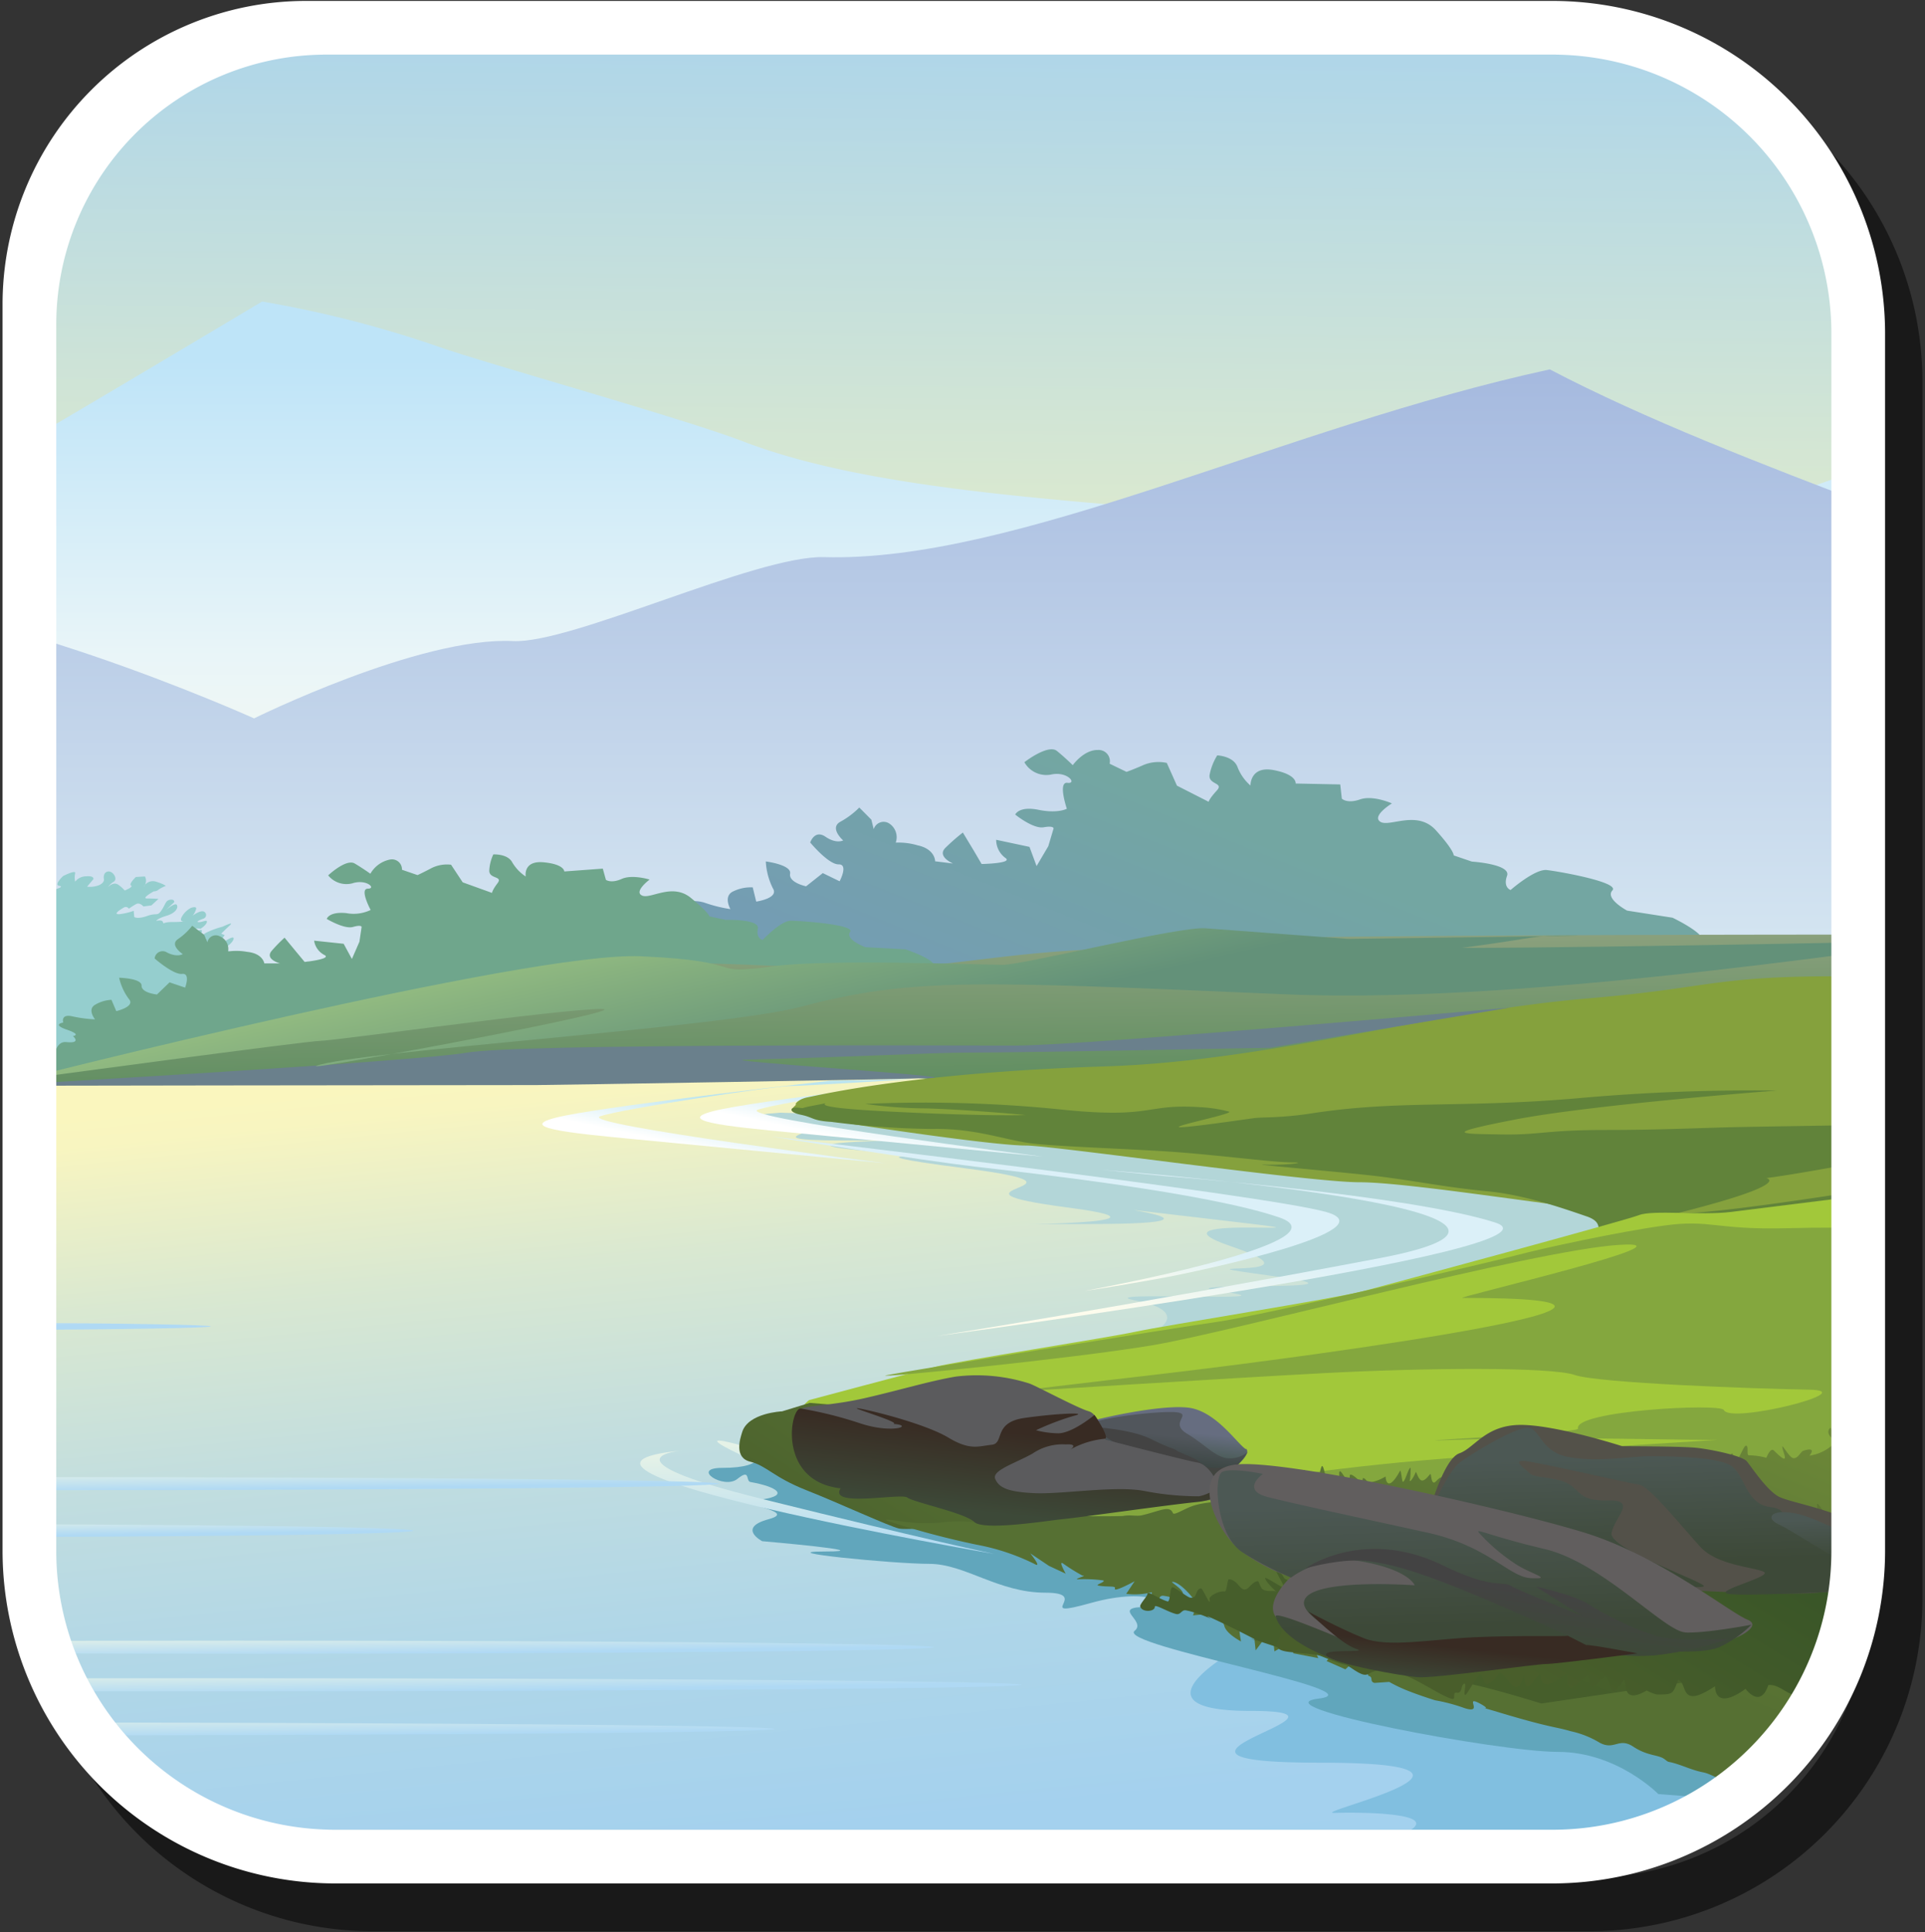 <svg id="Layer_1" data-name="Layer 1" xmlns="http://www.w3.org/2000/svg" xmlns:xlink="http://www.w3.org/1999/xlink" width="271" height="272" viewBox="0 0 271 272">
  <rect x="0" y="0" width="271" height="272" fill="#333333" stroke="none"/>
  <defs>
    <style>
      .cls-1 {
        fill: none;
      }

      .cls-2 {
        opacity: 0.5;
      }

      .cls-3 {
        clip-path: url(#clip-path);
      }

      .cls-4 {
        clip-path: url(#clip-path-2);
      }

      .cls-5 {
        clip-path: url(#clip-path-3);
      }

      .cls-6, .cls-9 {
        isolation: isolate;
      }

      .cls-6 {
        fill: url(#linear-gradient);
      }

      .cls-7 {
        fill: url(#linear-gradient-2);
      }

      .cls-8 {
        fill: url(#linear-gradient-3);
      }

      .cls-9 {
        fill: url(#linear-gradient-4);
      }

      .cls-10 {
        fill: #81bfe0;
      }

      .cls-11 {
        fill: #b3d6d8;
      }

      .cls-11, .cls-12, .cls-13, .cls-14, .cls-15, .cls-17, .cls-18, .cls-20, .cls-21, .cls-22, .cls-24, .cls-25, .cls-27, .cls-28, .cls-34, .cls-40, .cls-46, .cls-49 {
        fill-rule: evenodd;
      }

      .cls-12 {
        fill: url(#linear-gradient-5);
      }

      .cls-13 {
        fill: url(#linear-gradient-6);
      }

      .cls-14 {
        fill: url(#linear-gradient-7);
      }

      .cls-15 {
        fill: url(#linear-gradient-8);
      }

      .cls-16 {
        fill: #61a6bc;
      }

      .cls-17 {
        fill: url(#linear-gradient-9);
      }

      .cls-18 {
        fill: url(#linear-gradient-10);
      }

      .cls-19 {
        fill: url(#linear-gradient-11);
      }

      .cls-20 {
        fill: url(#linear-gradient-12);
      }

      .cls-21 {
        fill: url(#linear-gradient-13);
      }

      .cls-22 {
        fill: url(#linear-gradient-14);
      }

      .cls-23 {
        fill: url(#linear-gradient-15);
      }

      .cls-24 {
        fill: url(#linear-gradient-16);
      }

      .cls-25 {
        fill: #95cece;
      }

      .cls-26 {
        fill: url(#linear-gradient-17);
      }

      .cls-27 {
        fill: #6fa68c;
      }

      .cls-28 {
        fill: url(#linear-gradient-18);
      }

      .cls-29 {
        fill: #85a13d;
      }

      .cls-30 {
        fill: url(#linear-gradient-19);
      }

      .cls-31 {
        fill: #61833a;
      }

      .cls-32 {
        fill: #a2c83a;
      }

      .cls-33 {
        fill: #84a73e;
      }

      .cls-34 {
        fill: #6a808c;
      }

      .cls-35 {
        fill: url(#linear-gradient-20);
      }

      .cls-36 {
        fill: url(#linear-gradient-21);
      }

      .cls-37 {
        fill: url(#linear-gradient-22);
      }

      .cls-38 {
        fill: url(#linear-gradient-23);
      }

      .cls-39 {
        fill: url(#linear-gradient-24);
      }

      .cls-40 {
        fill: #5b5b5d;
      }

      .cls-41 {
        fill: url(#linear-gradient-25);
      }

      .cls-42 {
        fill: url(#linear-gradient-26);
      }

      .cls-43 {
        fill: url(#linear-gradient-27);
      }

      .cls-44 {
        fill: url(#linear-gradient-28);
      }

      .cls-45 {
        fill: url(#linear-gradient-29);
      }

      .cls-46 {
        fill: #535149;
      }

      .cls-47 {
        fill: url(#linear-gradient-30);
      }

      .cls-48 {
        fill: url(#linear-gradient-31);
      }

      .cls-49 {
        fill: #615e5e;
      }

      .cls-50 {
        fill: url(#linear-gradient-32);
      }

      .cls-51 {
        fill: url(#linear-gradient-33);
      }

      .cls-52 {
        fill: url(#linear-gradient-34);
      }

      .cls-53 {
        fill: #fff;
      }
    </style>
    <clipPath id="clip-path">
      <rect class="cls-1" x="7.86" y="7.62" width="250.03" height="250.03" rx="26.14"/>
    </clipPath>
    <clipPath id="clip-path-2">
      <rect class="cls-1" x="1.2" y="0.13" width="260.5" height="260.5"/>
    </clipPath>
    <clipPath id="clip-path-3">
      <rect class="cls-1" x="-103.74" y="-1.16" width="468.1" height="263.31"/>
    </clipPath>
    <linearGradient id="linear-gradient" x1="131" y1="160.24" x2="133.15" y2="-79.35" gradientUnits="userSpaceOnUse">
      <stop offset="0.2" stop-color="#faf6be"/>
      <stop offset="0.35" stop-color="#ddeace"/>
      <stop offset="0.62" stop-color="#b2d7e7"/>
      <stop offset="0.75" stop-color="#a1d0f0"/>
    </linearGradient>
    <linearGradient id="linear-gradient-2" x1="126.56" y1="49.29" x2="126.56" y2="121.19" gradientUnits="userSpaceOnUse">
      <stop offset="0.02" stop-color="#bee4f8"/>
      <stop offset="0.6" stop-color="#e9f5f8"/>
      <stop offset="0.97" stop-color="#f9faee"/>
    </linearGradient>
    <linearGradient id="linear-gradient-3" x1="125.62" y1="51.98" x2="125.62" y2="171.49" gradientUnits="userSpaceOnUse">
      <stop offset="0.01" stop-color="#a6badf"/>
      <stop offset="0.9" stop-color="#e3f3f7"/>
    </linearGradient>
    <linearGradient id="linear-gradient-4" x1="124.57" y1="144.01" x2="139.16" y2="289.18" gradientUnits="userSpaceOnUse">
      <stop offset="0.01" stop-color="#faf6be"/>
      <stop offset="0.04" stop-color="#f8f5c0"/>
      <stop offset="0.2" stop-color="#d9e8d1"/>
      <stop offset="0.38" stop-color="#c1dddf"/>
      <stop offset="0.57" stop-color="#afd6e8"/>
      <stop offset="0.77" stop-color="#a4d1ee"/>
      <stop offset="1" stop-color="#a1d0f0"/>
    </linearGradient>
    <linearGradient id="linear-gradient-5" x1="8016.41" y1="181.69" x2="8013.35" y2="168.33" gradientTransform="matrix(-1.08, 0, 0, 1, 8798.68, 0)" gradientUnits="userSpaceOnUse">
      <stop offset="0" stop-color="#fdfced"/>
      <stop offset="0.99" stop-color="#dbf0f8"/>
    </linearGradient>
    <linearGradient id="linear-gradient-6" x1="8060.01" y1="155.18" x2="8058.34" y2="147.92" gradientTransform="matrix(-1.08, 0, 0, 1, 8798.68, 0)" gradientUnits="userSpaceOnUse">
      <stop offset="0.02" stop-color="#fff"/>
      <stop offset="0.99" stop-color="#bbe4ef"/>
    </linearGradient>
    <linearGradient id="linear-gradient-7" x1="8080.64" y1="156.11" x2="8078.97" y2="148.85" xlink:href="#linear-gradient-6"/>
    <linearGradient id="linear-gradient-8" x1="8039.08" y1="172.22" x2="8037.37" y2="164.76" xlink:href="#linear-gradient-5"/>
    <linearGradient id="linear-gradient-9" x1="8060.56" y1="203.61" x2="8060.35" y2="217.8" gradientTransform="matrix(-1.08, 0, 0, 1, 8798.68, 0)" gradientUnits="userSpaceOnUse">
      <stop offset="0" stop-color="#e5f2e7"/>
      <stop offset="0.99" stop-color="#7dd1f5"/>
    </linearGradient>
    <linearGradient id="linear-gradient-10" x1="8068.89" y1="205.1" x2="8068.66" y2="219.8" gradientTransform="matrix(-1.08, 0, 0, 1, 8798.68, 0)" gradientUnits="userSpaceOnUse">
      <stop offset="0" stop-color="#e5f2e7"/>
      <stop offset="0.98" stop-color="#afd9f4"/>
    </linearGradient>
    <linearGradient id="linear-gradient-11" x1="8204.06" y1="185.84" x2="8204.02" y2="187.86" xlink:href="#linear-gradient-10"/>
    <linearGradient id="linear-gradient-12" x1="8171.8" y1="207.47" x2="8171.75" y2="210.65" xlink:href="#linear-gradient-10"/>
    <linearGradient id="linear-gradient-13" x1="8189.35" y1="214.31" x2="8189.31" y2="216.97" xlink:href="#linear-gradient-10"/>
    <linearGradient id="linear-gradient-14" x1="8150.95" y1="235.58" x2="8150.89" y2="239.22" xlink:href="#linear-gradient-10"/>
    <linearGradient id="linear-gradient-15" x1="8182.88" y1="241.8" x2="8182.83" y2="245.43" xlink:href="#linear-gradient-10"/>
    <linearGradient id="linear-gradient-16" x1="8144.73" y1="230.49" x2="8144.68" y2="233.69" xlink:href="#linear-gradient-10"/>
    <linearGradient id="linear-gradient-17" x1="7259.54" y1="-197.08" x2="7245.5" y2="-228.71" gradientTransform="matrix(-1.24, 0.04, 0.02, 1.22, 9201.5, 119.29)" gradientUnits="userSpaceOnUse">
      <stop offset="0" stop-color="#749cb5"/>
      <stop offset="0.96" stop-color="#73a6a2"/>
    </linearGradient>
    <linearGradient id="linear-gradient-18" x1="157.81" y1="151.51" x2="157.55" y2="131.41" gradientUnits="userSpaceOnUse">
      <stop offset="0.01" stop-color="#628f62"/>
      <stop offset="0.99" stop-color="#8ca17e"/>
    </linearGradient>
    <linearGradient id="linear-gradient-19" x1="169.5" y1="208.03" x2="197.75" y2="236.64" gradientUnits="userSpaceOnUse">
      <stop offset="0.01" stop-color="#80a242"/>
      <stop offset="0.98" stop-color="#61833a"/>
    </linearGradient>
    <linearGradient id="linear-gradient-20" x1="8043.28" y1="195.52" x2="8056.36" y2="213.84" gradientTransform="matrix(-1.08, 0, 0, 1, 8798.68, 0)" gradientUnits="userSpaceOnUse">
      <stop offset="0" stop-color="#526b31"/>
      <stop offset="0.99" stop-color="#495e2b"/>
    </linearGradient>
    <linearGradient id="linear-gradient-21" x1="7937.75" y1="232.92" x2="7894.43" y2="135.31" gradientTransform="matrix(-1.08, 0, 0, 1, 8798.68, 0)" gradientUnits="userSpaceOnUse">
      <stop offset="0.01" stop-color="#567033"/>
      <stop offset="0.78" stop-color="#84a13d"/>
      <stop offset="1" stop-color="#a0c13a"/>
    </linearGradient>
    <linearGradient id="linear-gradient-22" x1="8023.58" y1="204.55" x2="8022.8" y2="197.92" gradientTransform="matrix(-1.08, 0, 0, 1, 8798.68, 0)" gradientUnits="userSpaceOnUse">
      <stop offset="0.01" stop-color="#324c32"/>
      <stop offset="0.99" stop-color="#666d80"/>
    </linearGradient>
    <linearGradient id="linear-gradient-23" x1="8023.24" y1="204.71" x2="8022.54" y2="198.76" gradientTransform="matrix(-1.08, 0, 0, 1, 8798.68, 0)" gradientUnits="userSpaceOnUse">
      <stop offset="0.01" stop-color="#323f38"/>
      <stop offset="0.99" stop-color="#51565c"/>
    </linearGradient>
    <linearGradient id="linear-gradient-24" x1="8023.64" y1="205.87" x2="8023.19" y2="202" gradientTransform="matrix(-1.08, 0, 0, 1, 8798.68, 0)" gradientUnits="userSpaceOnUse">
      <stop offset="0.01" stop-color="#3d4938"/>
      <stop offset="0.99" stop-color="#434343"/>
    </linearGradient>
    <linearGradient id="linear-gradient-25" x1="8044.75" y1="209.99" x2="8043.36" y2="198.09" gradientTransform="matrix(-1.08, 0, 0, 1, 8798.68, 0)" gradientUnits="userSpaceOnUse">
      <stop offset="0.01" stop-color="#3d4938"/>
      <stop offset="0.98" stop-color="#382b23"/>
    </linearGradient>
    <linearGradient id="linear-gradient-26" x1="8002.46" y1="209.99" x2="7969.01" y2="134.61" gradientTransform="matrix(-1.08, 0, 0, 1, 8798.68, 0)" gradientUnits="userSpaceOnUse">
      <stop offset="0" stop-color="#465e2b"/>
      <stop offset="0.99" stop-color="#78923b"/>
    </linearGradient>
    <linearGradient id="linear-gradient-27" x1="7934.77" y1="240.03" x2="7901.32" y2="164.65" xlink:href="#linear-gradient-26"/>
    <linearGradient id="linear-gradient-28" x1="7755.28" y1="-228.19" x2="7775.31" y2="-200.16" gradientTransform="matrix(-1.19, 0.05, 0.05, 1.13, 9510.5, 93.92)" gradientUnits="userSpaceOnUse">
      <stop offset="0.02" stop-color="#365427"/>
      <stop offset="0.99" stop-color="#495e2b"/>
    </linearGradient>
    <linearGradient id="linear-gradient-29" x1="140.33" y1="143.02" x2="134.57" y2="117.59" gradientUnits="userSpaceOnUse">
      <stop offset="0.04" stop-color="#639179"/>
      <stop offset="0.98" stop-color="#99c182"/>
    </linearGradient>
    <linearGradient id="linear-gradient-30" x1="7953.54" y1="220.8" x2="7954.01" y2="205.57" gradientTransform="matrix(-1.08, 0, 0, 1, 8798.68, 0)" gradientUnits="userSpaceOnUse">
      <stop offset="0.01" stop-color="#3d4938"/>
      <stop offset="0.99" stop-color="#4c5854"/>
    </linearGradient>
    <linearGradient id="linear-gradient-31" x1="7933.66" y1="220.59" x2="7933.85" y2="214.64" xlink:href="#linear-gradient-30"/>
    <linearGradient id="linear-gradient-32" x1="7981.18" y1="229.83" x2="7981.73" y2="212.04" xlink:href="#linear-gradient-30"/>
    <linearGradient id="linear-gradient-33" x1="7977.53" y1="228.09" x2="7976.62" y2="220.27" xlink:href="#linear-gradient-24"/>
    <linearGradient id="linear-gradient-34" x1="7983.57" y1="234.44" x2="7982.93" y2="228.88" xlink:href="#linear-gradient-25"/>
  </defs>
  <g>
    <path class="cls-2" d="M223.83,6.86H48.31A42.74,42.74,0,0,0,5.62,49.54V225.07a46.86,46.86,0,0,0,46.81,46.8h171.4a46.86,46.86,0,0,0,46.81-46.8V53.66A46.86,46.86,0,0,0,223.83,6.86Zm39.25,218.21a39.24,39.24,0,0,1-39.25,39.24H52.43a39.24,39.24,0,0,1-39.25-39.24V52.37a38,38,0,0,1,38-37.95H223.83a39.24,39.24,0,0,1,39.25,39.24Z"/>
    <g class="cls-3">
      <g class="cls-4">
        <g class="cls-5">
          <g>
            <path class="cls-6" d="M372.67,98.09q.52-14.49,1.76-28.93V-14.46H-110V152.86H372.43C372.05,134.6,372,116.34,372.67,98.09Z"/>
            <path class="cls-7" d="M372.29,98.22c.44-12.1,1.21-24.19,2.44-36.24a73.79,73.79,0,0,0-12.93,3.19c-13.27,4.78-48,9.7-55.93,4-4.77-3.43-9.25-7.38-16.9-10.55C268.55,60,233.32,82.46,204.06,76.45S130.28,72,104.65,62.15c-9-3.43-36.33-11-43.05-13.39a155.78,155.78,0,0,0-24.7-6.31S8.5,59.41,3.66,62.13-77,76.34-113.56,70.05a54.45,54.45,0,0,1-8.06,2.7c.23,18,.61,36,.93,53.93l0,2,492.49,9.7C371.7,125,371.8,111.59,372.29,98.22Z"/>
            <path class="cls-8" d="M372.64,98.09q.18-4.71.42-9.42c-13,2.76-16.14-.69-24.15-4.3-4.9-2.21-28.75,8.86-36.62,6.83C284.25,77.51,244.88,66,218.18,52,180.5,60.17,143.09,79.19,116,78.43c-9.52-.27-35.51,12.23-43.8,11.82-13.12-.65-36.43,10.88-36.43,10.88s-39.95-18-62.62-16.88c-5.28.25-48.54,16.18-75.94,16.18-2.09,0-9.37-.59-19-1.46q.24,13.78.5,27.57.19,10.56.32,21.11L372.44,154C372,135.34,372,116.71,372.64,98.09Z"/>
            <path class="cls-9" d="M375.61,260.53c-.23-26.68-1.5-53.34-2.42-80-.35-10.34-.66-20.69-.86-31H-111.91v81.26q1.23,20.82,2.17,41.64H375.69Q375.66,266.47,375.61,260.53Z"/>
            <path class="cls-10" d="M195.36,259.05c-3.12.61-3.62,1.32,0,0Z"/>
            <path class="cls-10" d="M176,240.85c18.83,0-20.48,7.29,9.8,7.29s-2,7.19,2.11,7.07,17.29,0,8.5,3.46l-1,.38a37.42,37.42,0,0,1,19.29,1.73c16.2,5.78-5.42,1.07.42,5.78s7.76,0,13.6,4.72-6.1,4.39,1.81,6.42c3.39.88,4.07,1.65,3.14,2.23l15.62-.28c35.93-.7,71.86-1.78,107.78-2.79L176,231.07S157.12,240.85,176,240.85Z"/>
            <path class="cls-11" d="M109.78,156.64s-11.69.83.63,1.41-8.25,2.5,8.66,2.5-13.69,0,2.89,1.47-7.25-.28,14,2.46-6.57,2.77,14.53,5.53-24.06,2.3,2.92,2.3-10.1-3.84,16.45-.77-11-1,3.48,3.92-11.25,1.85,6,4.19-18,.68-7,2.21-19.57-.17-12.5,1.21,3.64,3.73,3.64,3.73l-7.5,1.49s101.08-9.95,76.14-19.51S109.78,156.64,109.78,156.64Z"/>
            <path class="cls-12" d="M155.05,164.68s75.28,5.6,39,12.47-62.24,10.94-62.24,10.94,90.83-12.12,78.65-16-46.7-6.55-46.7-6.55Z"/>
            <path class="cls-13" d="M139.07,151.21s-29.35,3.29-37.38,4.92.83,2.45,10,3.33l35.17,3.37s-43.48-5.5-40.16-6.62S131.32,152,133.26,152,151,151,151,151l-11.91.25Z"/>
            <path class="cls-14" d="M116.87,152.14s-29.35,3.29-37.38,4.92.83,2.45,10,3.33l35.17,3.37s-43.48-5.5-40.16-6.62,24.65-4.25,26.59-4.25,17.72-1,17.72-1l-11.91.25Z"/>
            <path class="cls-15" d="M108.61,160s69.23,8.12,78.09,10.62-16.61,8.12-23.53,9.37-10.53,1.75-10.53,1.75,37.66-6.88,27.42-10.37-35.17-6.25-42.65-7.12-28.8-4.25-28.8-4.25Z"/>
            <path class="cls-16" d="M116.15,218.41c-8,0,9.63,1.74,14.67,1.74s9.7,4.06,16.35,4.06-2.12,3.83,6.43,1.44,12,.56,7.94.56c-5.44,0,0,1.91-1.81,3.37-2.56,2.07,34.68,8.46,25.91,9.54s25.33,7.5,33.68,7.5,14.14,5.94,14.14,5.94,24.28,1.8,21.22,2.08c-10.71,1-2.64,2-2.64,4,4.32,0,22.07,3.28,16.67,2.55s3.52,3.29,3.52,3.29l10.12,1.47s-.27,2.53,8.63,3.5c5.4.6,6.86,1.82,9.1,2.83-3.49,1,6.62,3.09,11.92,3.09,3,0,10.65,1.34,15.08,2.38q24.32-.69,48.62-1.36c0-.37,0-.74,0-1.11-35.47-8.9-76.12-19-81.6-20.09-9.72-2-83-20.28-85.7-21.26s-39.8-11.13-44.12-13.07c-3.57-1.61-51.39-14.74-58.24-17.7,1.09,1.1,2.21,3.48-4.38,3.48-4.52,0,.24,3.09,2.14,1.56s1.13.3,1.85.43c3.73.66,5.48,1.88,1.7,2.44-4.92.73,5.39,1.57.87,2.79s-.92,3.1-.92,3.1S124.13,218.41,116.15,218.41Z"/>
            <path class="cls-17" d="M106.76,204.19s12.35,7.7,19.88,9.22,20.41,3.4,20.41,3.4-27.67-5.15-40.45-10.92S106.76,204.19,106.76,204.19Z"/>
            <path class="cls-18" d="M96.08,204.19s-12.3,1,11.26,6.84S140,218.76,140,218.76,69.61,206.67,96.08,204.19Z"/>
            <ellipse class="cls-19" cx="-30.51" cy="186.72" rx="60.19" ry="0.61"/>
            <path class="cls-20" d="M-92.79,208.86c0-.51,43.44-.92,97-.92s97,.41,97,.92-43.43.92-97,.92S-92.79,209.37-92.79,208.86Z"/>
            <path class="cls-21" d="M-87.57,215.48c0-.52,32.63-.93,72.89-.93s72.89.41,72.89.93-32.63.92-72.89.92S-87.57,216-87.57,215.48Z"/>
            <path class="cls-22" d="M-90.48,237.17c0-.51,52.45-.92,117.14-.92s117.14.41,117.14.92-52.45.92-117.14.92S-90.48,237.68-90.48,237.17Z"/>
            <ellipse class="cls-23" cx="-7.71" cy="243.39" rx="116.75" ry="0.92"/>
            <path class="cls-24" d="M-64.73,231.88c0-.51,43.91-.92,98.08-.92s98.08.41,98.08.92-43.91.92-98.08.92S-64.73,232.39-64.73,231.88Z"/>
            <path class="cls-25" d="M-84.25,140.25a11.39,11.39,0,0,0,3.47-1.39c.76-.43.82-1,1-.82s1.94-.37,2-.14c.19.52-1.36,1.77-.47,1.52,1.3-.36-3.47,1.43-2.34,1.47a3.16,3.16,0,0,0,2.82,0c-.22-.49.56-1,1.47-1.4.79.23,1.26.59,1.41,1.11,0,0,1.22-1.85-.25-1.75s-.85-2.34,0-2.06,1.28,1,1.34.39.48-1.3-.59-1.26a1.72,1.72,0,0,1-1.51-.64s.42-1.06,1.36-.61,3-.87,3-.87l1.08,0s-2.19-.66-.15-1.24,3.07-1.36,2.32-.48-.47,1.3-.47,1.3,1-2.11,1.89-1.5.77.86.77.86l1.25-.44-.67-.69s.81-1.12,1.65-.84,1.36.06,1,.54.9-.3.9-.3,3-.78,1.89-1.16-2.34-1.24-.7-1.43,1.86-.17,1.86-.17l.44.35s2.27-3.29,2.76-2.53-.42,1.06.26,1.08a1.77,1.77,0,0,0,1.2-.53l1.31-1,.83.62,1.11-1.69,1.94-1.08s.89.37.14,1.25,0,.65,0,.65,1-1.52,1.77-1,.65,1,.65,1l2.38-.73s-2.13-.58-1-1l2-.66s-.35.15.15.58a1.43,1.43,0,0,0,1.24.22l1.08-.37.77.53s-2.72.54-1.59.92.5.43,1.85.16,1.11,1,1.76-.35.76-1.53,1.59-.92-1.51,2.08.26,1.41.64-1.37,2-1.32,2.29-1.55,1.88-.5a5.41,5.41,0,0,1-.94,1.61l1.53-.35.44.35s-1.53.68-1.26,1.1.44.35.44.35,1.94-1.08,1.64-.18S-32,127.76-32,127.76s2-1.65,2.39-1.06-.64.72-.37,1.47,1.07,0,1.07,0,2.19.33,1.48-.44a1.87,1.87,0,0,1-.65-1.35l.91-.62s1.26-.77,1.07,0-.07.9-.07.9,1.39.81,1.25-.44a3.46,3.46,0,0,1,.15-1.81s1.65-.84,1.58-.26a1.35,1.35,0,0,1-.52.88,2.19,2.19,0,0,1,1.81-.58c1,.2,0,.74,0,.74s.06.09,1.19-.2,2.91-1.94,2.5-.89a3,3,0,0,1-1.05,1.44l1.24-.11.44.68-1.36.27s-1.75.34-1.31.69,1.41.14.56.52a7,7,0,0,1-2.15.4l-.25,1c.09.83-1.15.95-.48,1.3a2.43,2.43,0,0,1,.78.53l1.3-.36-.08,1.23s2.67-1,2.34-1.47.36-1.14.36-1.14,1.07,0,1.69-.09,2.33-.49,1.67-1.17.25-1.31.25-1.31,3.7-1.75,2.55-.81a2.13,2.13,0,0,0-.89,2S-8,124.77-9,126.05a18.52,18.52,0,0,0-1.22,1.85s1.41.14,1.48-.44,1.26-1.1,1.26-1.1l.2,1,1.58.06.52-.88L-4,127l-.76,1.2,1.88-.83s1-.14.5.57S-3.11,129-3.11,129s1.32-.77,2.15-.42a.68.68,0,0,1,.42,1s2.28-.41,1.6-.71.32-2.12.32-2.12,1.41-.27,1.08.54a5.36,5.36,0,0,0-.37,1.13,3.57,3.57,0,0,1,2-1.11c1.27-.27.35-.76.35-.76s-1.47-1-.73-.94a5.52,5.52,0,0,0,1.88-.47l.58.52,1.53-.44s1.44-.39.64-.52.55-1.38.55-1.38,1.83-.93,1.69-.39a2.81,2.81,0,0,0,0,1.18,2,2,0,0,1,1.57-.75c1.15-.09,1,.4,1,.4l-.89,1.06a3.5,3.5,0,0,0,1.68-.21c.75-.33.7-.79.7-.79s-.23-.92.49-1.12,1.5,1,.9,1.41a2.47,2.47,0,0,0-.82.78s.76-.88,1.5-.3a4.61,4.61,0,0,1,.85.77s1.26-.5.89-.7.67-1.2.67-1.2l1.28-.08a1.17,1.17,0,0,1,.14.77,1.21,1.21,0,0,1-.29.67,1.43,1.43,0,0,1,1.73-.7c1.2.37,1.35.6,1.35.6a4.83,4.83,0,0,0-1,.51,1,1,0,0,1-.69.25s-1.79,1-.95,1,1.62.06,1.62.06l-1,.92-1.12.14s-.52-.62-1.05-.32-1,.64-1,.64a.51.51,0,0,0-.71-.16c-.44.25-1.64,1-.61.93a8.78,8.78,0,0,0,2-.47l.08.87s.45.34,1.83-.15,1.4.1,2-.78.56-1.39,1.21-1.5.59.34.59.34l-1.21,1.13s1.33-1.13,1.57-.75-.11,1.13-1.43,1.53-1.47.72-1.47.72.84-.2.95.17,0,0,1.22,0a17.3,17.3,0,0,0,2-.1s-1.06.23-.55-.66a3.08,3.08,0,0,1,1.27-1.23s1-.37.68.3a2.26,2.26,0,0,1-.45.8s1.3-1,1.75-.47a.53.53,0,0,1-.17.86s-1.29.45-.76.51,1.28-.44,1.19,0-.86.92-.86.92-1.43-.15-1.41.26.21.51.21.51,1.67-1.16,1.31-.22a2.83,2.83,0,0,1-.87,1.29l1.54-.44s-1-.36.05-.86a12.31,12.31,0,0,1,2.25-.82s1.67-.8,1.06-.23-1.26,1.22-1.26,1.22l.49.2-.58.8.72,0s1.35-.9,1.09-.18-1.49,1.26-1.15,1.41a8,8,0,0,1,.74.39l-2.15.42-.63.16s.24.19.2.87-.39.71.27.6,2.21-1.64,2.36-1.22-.9,1.24-.9,1.24l.68.11s1.29-.81,1.19-.22-1,1-1,1l.18.28a3.71,3.71,0,0,1,1.44-.4c.62,0,.36.75.73.94s1.4-.26,1.4-.26-.93.24-.49-.2a14.77,14.77,0,0,1,1.17-1,4.15,4.15,0,0,1,0,.59,1.06,1.06,0,0,0,.11.56s1.17-.82,1.22-.18a2.91,2.91,0,0,1,0,.77l1.38-.49s-.62,0,.11-.59,1.65-1.75,1.86-1.42a.83.83,0,0,1,.08.68l.18.28s.74-1.29,1.52-1.21,0,1.14,0,1.14l1.56-.39s-.88.51-1,.91,1.52.11,1.52.11,1.48-.9,1.47-.53a5.79,5.79,0,0,1-.08.82s-.37.16,0,.31,1.87.08,1.24.42-1.1.54-1.1.54l.18.65s-.18-.46.68-.06.39.79.39.79-.13.35.8.49.83.53.83.53l-.17.49a1.34,1.34,0,0,1,1.5-.48c1,.27.26,1,.26,1l.06.46,1.87-.47a1.5,1.5,0,0,0-1,.92c-.17.67,0,.68,0,.68s.25.19-.66.47.86,1.95.86,1.95l3.07,2.38,6.69,1.74s-168,.54-172.16,1.41,21.49-6.35,26.51-11.34Z"/>
            <path class="cls-26" d="M97.87,133c2.49,2-2.79-2.07-.3-1.54a20.56,20.56,0,0,1,3.81,1.11A8.09,8.09,0,0,0,98,129.31c-2.37-1.16-2.22-2-2.22-2a4.62,4.62,0,0,1,3.48-.21,20,20,0,0,0,3.57.88s-1.1-1.87.46-2.53a5.65,5.65,0,0,1,2.68-.53l.49,2s3.24-.46,2.35-1.86a9.51,9.51,0,0,1-1-3.79s3.65.46,3.42,1.72,2.25,1.78,2.25,1.78l2.35-1.86,2.37,1.15s1.29-2.41-.14-2.38-4-3.08-4-3.08.62-1.86,2.15-.81,2.49.52,2.49.52-2-1.75-.39-2.63a11.54,11.54,0,0,0,2.66-2l1.7,1.71.33,1.34a1.46,1.46,0,0,1,2.16-.82,2.3,2.3,0,0,1,.94,2.71,9.57,9.57,0,0,1,3.08.38c2.49.53,2.47,2.25,2.47,2.25l2.52.31s-2.41-1-1-2.28a28,28,0,0,1,2.38-2.08l1.55,2.57,1.09,1.86s4.6-.08,3.31-.88a3.18,3.18,0,0,1-1.26-2.53l4.69,1,1,2.7,1.65-2.8.74-2.49s.07-.43-1.4-.17-4-1.79-4-1.79.51-1.23,3.27-.67,4-.15,4-.15-1.31-3.83.09-3.65,0-1.71-2.37-1.15a3.55,3.55,0,0,1-3.7-1.75s3.34-2.6,4.59-1.58,2.22,2,2.22,2,1.54-2.18,3.54-2.14a1.58,1.58,0,0,1,1.65,1.93l2.38,1.15s.91-.31,2.47-1a5.49,5.49,0,0,1,3.2-.26l1.43,3.2,4.46,2.27s.08-.42,1.15-1.58-1.29-.8-1-2.28a8.13,8.13,0,0,1,1.06-2.67s2.28.07,2.86,1.65a6.55,6.55,0,0,0,1.82,2.59s-.07-2.8,3.26-2.17,3.1,1.89,3.1,1.89l6.28.13.22,2s.73.75,2.56.11,4.49.56,4.49.56-2.91,1.79-1.62,2.59,5.18-1.72,7.81,1.19,2.51,3.54,2.51,3.54l2.56.87s5.54.35,4.95,2,.5,2,.5,2,3.42-3,5.1-2.81,10.3,1.71,9.23,2.87,2.07,2.84,2.07,2.84l6.4,1s6.08,2.9,3.64,3.69.59,3.08,3.19,3,11.31-.75,10.93,1.35,11.69,5.11,11.69,5.11S132,141.06,127.1,140.9s-38.77-5.14-38.77-5.14,7-4.84,9.54-2.8Z"/>
            <path class="cls-27" d="M5.64,149.4c2.4,1.45,1.5-2.93,3.71-2.7s.91-.85.91-.85,1.33-.15-.85-.9-.51-1-.51-1-.4-1.26,1.3-.87a18.75,18.75,0,0,0,3.18.42s-1.18-1.43.07-2.09a5,5,0,0,1,2.24-.66l.68,1.59s2.73-.63,1.78-1.7a8,8,0,0,1-1.38-3s3.19.07,3.16,1.11S22.1,140,22.1,140l1.77-1.71,2.19.74s.8-2.07-.43-1.93-3.86-2.17-3.86-2.17a1.13,1.13,0,0,1,1.75-.84c1.45.73,2.21.22,2.21.22s-1.93-1.27-.67-2.11a9,9,0,0,0,2-1.88l1.68,1.27.46,1.06a1.2,1.2,0,0,1,1.75-.84,1.93,1.93,0,0,1,1.16,2.13,8.43,8.43,0,0,1,2.7.06c2.2.22,2.4,1.62,2.4,1.62l2.21,0s-2.19-.57-1.17-1.77A21.24,21.24,0,0,1,40.06,132l1.65,2,1.18,1.42s4-.43,2.74-1a2.74,2.74,0,0,1-1.41-2l4.16.44L49.54,135l1.06-2.43.31-2.08s0-.35-1.22,0S46,129.36,46,129.36s.28-1.05,2.73-.82a5.56,5.56,0,0,0,3.45-.44s-1.62-3-.39-3-.2-1.4-2.19-.75a3.31,3.31,0,0,1-3.4-1.12s2.53-2.39,3.74-1.67S52.14,123,52.14,123a4.11,4.11,0,0,1,2.77-2,1.41,1.41,0,0,1,1.68,1.44l2.19.75s.74-.33,2-1a4.87,4.87,0,0,1,2.72-.46l1.64,2.48,4.13,1.49s0-.35.78-1.38-1.21-.55-1.17-1.78a6,6,0,0,1,.57-2.26s2-.12,2.66,1.11a6.09,6.09,0,0,0,1.9,2s-.41-2.28,2.53-2,2.9,1.29,2.9,1.29l5.42-.4.44,1.58s.72.54,2.22-.13,3.93.09,3.93.09-2.27,1.7-1.06,2.25,4.24-1.83,6.87.33S99.86,129,99.86,129l2.31.5s4.81-.17,4.52,1.23.68,1.59.68,1.59,2.55-2.74,4-2.71,9.08.55,8.31,1.59,2.14,2.14,2.14,2.14l5.64.3s5.59,1.87,3.6,2.71.9,2.46,3.12,2.16,9.63-1.53,9.57.22,10.71,3.21,10.71,3.21S40.14,151.75,36,152s-35.73.65-35.73.65,2-3.38,4.38-1.92Z"/>
            <path class="cls-28" d="M285.8,140.76a5.44,5.44,0,0,0-5-.87c.49-1.89,35.81-8.85,35.81-7.81-1.2-.73-109.95-.63-141.77,0-8.46.16-3.78,1.77-10.16,1.54-17.61-.64-29,2.3-39,2.61-13.64.42-25.13-1.34-39.47-.29s-87.4,16.89-87.4,16.89l114.29-2.38L169.42,155c2.8.21,51.46-7.63,51.46-7.63L254.55,141s22.38.42,32.52-.22Z"/>
            <path class="cls-29" d="M224.1,176.36c61.6-4.69,110.24-7.48,148.67-9-.46-15.36-.74-30.73-.63-46.09-15.62,1.7-43.39,6-54.53,7.48-14.35,1.85-49.66,8.69-59.23,8.69-17.27,0-17.81,1.68-34.81,3.11-22.39,1.88-44.7,8.81-67.93,9.57-27,.87-40.11,4-41.9,4.34s-2,1.42-1.52.89l-.77.77a58.69,58.69,0,0,0,9,2.19c4.78.74,19.93,2.95,23.92,2.95s39.86,5.17,47,5.17,29.51,3.69,38.28,4.43S224.1,176.36,224.1,176.36Z"/>
            <path class="cls-30" d="M116.3,155.16l1.68-.32A9.59,9.59,0,0,0,116.3,155.16Z"/>
            <path class="cls-31" d="M372.47,156c-8.77.41-19.14,1-19.14,1s-24.91,2.46-29.65,2.46-20,1.64-35.38,4-44.25,7.38-52.38,7.38c16.85-4.22,12.72-5,12.72-5s2.94-.29,14.86-2.53c21.91-4.12,30.31-5.63,10.85-5.18-9,.21-23.73.42-29.15.52s-10.84.42-19.21.42-9.26.73-14.69.63-8.81,0,2-2.1,36.83-4.08,36.83-4.08a275,275,0,0,0-28.09,1.09c-16.34,1.41-25.17.23-37.37,2.12-4.58.7-6.86.49-8.26.69-22.13,3.16-2.07-.56-3.41-.94a19.65,19.65,0,0,0-4.09-.62c-7.91-.52-6.46,1.74-20,.28a191.74,191.74,0,0,0-27.11-.74,61.73,61.73,0,0,0,8.59.63c6.55.21,14,.94,14,.94s-5.65.21-19.67-.52c-8.3-.43-9.14-.87-8.45-1.15l-2.16.42c-1.58.31-.68.31-1.81.21s-1.36.63.45,1,1.58.84,4.29,1a119.1,119.1,0,0,0,14.24,1c6.33-.11,10.39,1.67,14.46,2.09s13.79.73,19.66,1.15,14,1.47,16.5,1.47-1.13.42-3.84.31,8.58.84,14.46,1.47,10.31,1.65,16.86,2.28c5,.48,10,2.16,14,3.54,1.26.43,1.62,1,1.66,1.56.08.92-.71,1.79.42,1.85,4.3.21,10.43-1.69,11.56-2.1a17.9,17.9,0,0,1,3.38-.63s14-.53,33.67-1.89c15.08-1.05,73.15-8.89,98.38-12.54Z"/>
            <path class="cls-32" d="M373.19,180.52c-.28-8.34-.54-16.68-.73-25-3.78.1-7.08.16-7.08.16l-14.24,1.52L243.59,170.62c-4.1.5-10.94-.32-12.86.44s-35,9.69-38.86,10.71-27.91,4.82-32,5.7-24.63,4.06-28.19,4.94-17.78,4.69-17.78,4.69-13.22,9.34,41.65,13.48c32.58,2.46,137.07-1,218.62-4.21Q373.66,193.46,373.19,180.52Z"/>
            <path class="cls-33" d="M373.19,180.52q-.24-7.12-.45-14.27c-21.32-.41-49.31-.24-54.41.18-7.66.64-10.4.51-17.24,1.65s-17.51,4.31-27.64,4.69-11.77-.13-21.89.13-10.68-1.27-17.24-.38-17.52,3.29-20.8,4.18-35.85,8.49-42.14,9.38-44.14,7-46.6,7.52,26.34-2.34,37.56-4.24,53.51-13.34,65.55-14.11-23.32,7.46-22,7.46c38.46,0-18.34,7.92-43.59,10.85-8.75,1-20.25,2.4-20.25,2.4s30.11-1.9,44.34-2.66,32-.89,35.3.26,25.38,1.94,33,2.07-11.09,4.86-12,2.87c-.44-1-21.26.1-20.53,2.62.19.63-29.38,2-17.13,1.57,15.75-.51,34.1.11,36.43,0,3-.09-22.84,1.32-41.5,2.92-30.07,2.58-68.89,10.85-63.41,10.44,17.24-1.26,115.72-8.71,109.7-8.08-3.88.41,42.71-3,80.37-6.36,20.8-1.87,38.38-4.48,44.42-4.66.75,0,1.64,0,2.64-.07C373.59,191.45,373.38,186,373.19,180.52Z"/>
            <path class="cls-34" d="M178.74,147.5s-34.13.68-42.44.68c-5.32,0-16.24.63-31.35,1-5,.11,30.47,2.33,26.3,2.57-2.85.16-53.68,1-55.76,1-18.28,0-76.8.1-76.8.1s59.8-3.38,67-4.66,67.29-1,77.26-1,69.63-5.35,69.63-5.35Z"/>
            <path class="cls-35" d="M110.11,198.68s-4.8.2-5.63,2.93c-.28.91-1.18,3.59,1.14,4.16s3.22,2.16,7.87,4,11.64,5.07,13.07,5.41,13.35-.87,18.35-.87,19.82-4.43,19.82-4.43c-6-2,2.5-2.5,2.5-2.82,0-1.25-4.69-5.19-9.15-5.19s-16.79-.43-23.76-1.91S114,197.49,114,197.49Z"/>
            <path class="cls-36" d="M125.62,214.33a119.8,119.8,0,0,0,11.86,3.12,31.06,31.06,0,0,1,8.15,2.71c1.17.68-.59-1.49-.59-1.49l2.64,1.77,2.35,1.09s-1.17-2.05-.29-1.37a26.43,26.43,0,0,0,2.64,1.64c.88-.05-1.46.57-.58.52a20,20,0,0,1,3.49.16c.51.17-1.22.64-.66.73,1.37.24,2.48,0,2.33.39-.3.68,2.77-1,2.77-1l-1.18,1.77a9.58,9.58,0,0,0,3.63-.23c-.19.24.34.73.2,1.29,1.08.27.49-1,1.57-.76,1.9.24,2.14,1.36,2.53,0,.34-.64-.7-1.28-1.46-1.91-.22-.12,1-.45,3.52,3l-.59,1.64,2.94-.28c-.29-.45-.59-.9-.88-1.36,0,0,2.06,2,2.35,3.13s2.35,2.18,2.35,2.18a16.73,16.73,0,0,1-.29-2.31c.78-.1,1.81-2,1.76-2,.2,1.86.39,3.72.59,5.57l2.35-3.13c.1,1.09.19,2.18.29,3.27l2.65-1.5v1.77l3.52.68c-.19-.45-.39-.91-.59-1.36v-.68l2.65,1.36-.88,1.09L189.4,235l1.18-1.09c.19.81,1.86,1.17,2.06,2,.78.18.09.82.87,1l2.06-.14a21.21,21.21,0,0,0,2.89,1.35c1.76.68,3.58,1.24,3.58,1.24a24.38,24.38,0,0,1,4.11,1.09c2.94.95-.3-2,2.35-.55.91.52.77.6.48.56.48.13,1.33.38,2.75.81,6.76,2,7.05,1.76,9.4,2.44a13.35,13.35,0,0,1,4.11,1.64c2.06,1.08,2.65-.82,4.7.54s3.53,1.09,4.41,1.77,0,0,2.94,1.09,2.06.41,4.11,1.36.59,0,2.65.81,2.93-.27,2.93-.27c-.09.68-.19,1.36-.29,2,0,0,1.76-2,1.76-1.36s1.76,1.63,1.76,1.63q.75-1,1.47-2c.2.82.4,1.64.59,2.45,0,0,1.18-3.26,1.77-1.77a7.25,7.25,0,0,1,.58,2.32l.59.81s-.59-3,0-2.31,2.35,3.13,2.35,3.13a5.94,5.94,0,0,1,5-2.86c-2.56,1.41-2.08,2.12-1.18,2.72-.16.92,4.38-1.08,4.95-1.44a18.87,18.87,0,0,1-3.19,2.8l6.17-1.36-1.17,1.77c.26.73,3.74-1.62,4.83-2.55a11.19,11.19,0,0,0-.72,3.91s3-4,2.7-3.22,1.71,3.09,1.71,3.09l.1-.08c.19.78,1.47,1.19,1.95,1.71,1-.9,3.17-1.37,5.88-1.63l-1.76,1.49c1.53,3.8,2.15,3.1,2.64,1.77,0,0,3.23-2.86,3.23-1.63-3.08,2-.73,4.33-.29,4.22.59-.64,1.18-1.27,1.76-1.91l1.76,1.77,1.47-.41,1.76.82,2.95-.82.58.82,2.06,1s6.46.55,7.93,1.23-2.35,1.63,0,1.76,10.28,1.36,12,1.36,2.94.82,5.59,1a39.24,39.24,0,0,1,6.46,1c2.06.41,2.94.41,4.7.68s0,1.36,3.53,2,10.28,1.77,12,2a11.83,11.83,0,0,1,1.48.44l21.18-.58q0-7.92-.09-15.82c-.2-23.64-1.22-47.27-2.09-70.9-1.66.07-2.9-.75-4.32-1.3-1.76-.68-1.43.55-1.43.55l-1.8-.14-2.65.27s-4.57,1.55-4.57.46-2.23-3-2.23-3a10.14,10.14,0,0,0,1.17,2.73h0a5.75,5.75,0,0,0-2.3-.73,33.79,33.79,0,0,1-3.53-.55l3.24,1.5c-.49.16.55,1.34.06,1.49s-2.51-.7-3-.54l-1.47-1.22-2.65-.82s-.09.32,1.67,1.13,1.27,1.86,1.27,1.86a8.27,8.27,0,0,1-2.94,0c-1.76-.27-2.35-.29-2.35-.29s-5.32.33-4.92.73c.09.1,2.56-.22,3.11-.12,2.36-.42,5.18.85,5.05,1-.81.23-1.47,0-2,.2s-.46.76-1.12.94c.43-.81-1.19-2.62-4-.73a41.84,41.84,0,0,1-7.21.53c.68.23,5,.13,5.7.35,0,0,2.68-1,3.27-.2.18.26-3.5.52-3.53.71-.07.43,3.24.65,3.24.65l-3.53.55c-.12.54-4.34.29-4.95-.22s1.72,1.85,1.43,2.26-1.38.46-2.33.13c-.35-.12-.68-.91-.92-.9-.64.05,0,1.42-.28,1.72s-1.32,1.6-2.12,1.25c-.4-.18-.35-2.19-.81-2.21s-.68,3.11-1,3c-.83-.22-1.17-2.81-1.17-2.81-.6.26-.54,2.68-1.15,2.93s-1.61-1.77-2.08-1.57l-1.17,1.36a5,5,0,0,1-2.65-.27c-1.76-.55-5-.27-7.34-.55a3.58,3.58,0,0,0-3.4,1.3,9,9,0,0,0-3.24.14c-1.46.4-4.11.54-4.11,1.22s-1.76,1.9-3.23,1-5.88-1-5.88-1-1.76-.41-1.76-1.09-1.17,1.36-1.17,1.36l-1.47,1.5a1,1,0,0,0-1.77.13,6.28,6.28,0,0,1-2.66,2c.22-.22.06-.64-1.74-1.4-3.23-1.36-3.82-2.32-3.82-2.32v1.5l-2.06-.27s-5.72-1.15-8.08-.47-1.79.47-1.79.47.46-.85-2.64-1.84c-2.06.68,2.23,1.7.17,2-2.27.5-1.95-.7-3.52-2-.89-.2.79,1.46.29,1.29a11.33,11.33,0,0,1-2.56-1.22,3.35,3.35,0,0,1-1-1.15s-.67.47,0,1.28c.26.32,2.32.82,2.32,1.16,0,1.23-1.76,1.5-1.76,1.5-.24-1.44.25-2.08-.15-1.61a6.24,6.24,0,0,1-3.37,1.61s1.17-1.36-.88-.68c-.35.11-.81,1.26-1.49,1-.46-.15-1.4-1.77-1.44-1.63-.12.54,1.45,3.22-1.17.61-.46-.46-.89.57-1.09,1a9.69,9.69,0,0,0-2.45-.35c-.42,0,.07-1.49-.47-1.34-.26.07-1,2-1.34,2.26s-.3-1.37-.62-1.16a5.14,5.14,0,0,1-1.81.91,2.12,2.12,0,0,1-.79-.14c-.25-.09-.36,1-.59.82s-.54-1.44-.73-1.57c-.38-.27-.45,1.48-.75,1.45s-.85-1.81-1-1.55a2.82,2.82,0,0,0-.38.73c-.06,0-.92.87-1.63.94-.29,0-.68-.34-1.14-.66s-.45,1.39-.92,1.49c-.14,0-.73-1.61-.92-1.28a4.36,4.36,0,0,1-.69,1,3.34,3.34,0,0,1-2.29.45c-1.13,0-.57-.89-.93-.61-1.18.95-3.24-.14-3.24-.14-.32,0-1.1,1.1-1.86.82-.34-.12-.63-1.82-1-1.77-.48.06-.92,1.37-1.2,1.41-.92.15-.4.85-1.08.85-.22,0-.25-1.82-.63-.68a1.46,1.46,0,0,1-1,.63c-.41,0-.67-.52-.89-.58s0-.68-.55-.68c0,0-.5.67-1,.61-.27,0-.44-.84-.72-.76-.74.23-1.3,1.06-1.94,1.08-1,.05-.82-.76-2-.52-.43.09-.71.87-.9.28s.24.95-2.28.95c-.2,0-.09-.68-.35-.68-.3.22-.91,1.26-1.27,1.09s-.17-1.48-.4-1.4c-.5.16-.87,1.8-1.18,1.52-.14-.13-.1-1.51-.55-1.1a2.69,2.69,0,0,1-.56.42,2.31,2.31,0,0,1-1.61,0c-.47,0-.93.81-1.15.75-.38-.08-.35-1.08-.45-1.19s-.61.86-1.16.9-.86-1.35-.93-1.19c-.5,1.21-1,1.57-.8,1a14.18,14.18,0,0,0,.07-1.62c-.33.09-.74,1.9-1.07,2-.16,0-.24-1.62-.4-1.58-1.47,2.71-2,1.82-2.05.82a6.13,6.13,0,0,1-2.21.84c-.43,0-.53-.5-.89-.6s.13,1.62-.38.66c-.14-.26-1.24-1.34-1.52-1.13-.08.06,0,1.11-.27.94s-1-1.58-1.18-1.44.06,1.14-.21,1.26c-.54.23-.84-.18-1.56-.1-.24,0-.4-1.7-.68-1.89s-.54,2.61-.8,2.73-.67-1.37-.92-1.4-.76-.87-.84-.79c-.46.45.9,1.84-.2,1.63-1.47-.27-1,.78-1,.78l-2,.27c-.86.45,3.56.34,1.33.71-4.11,1.36-10.73.52-14,1.74-1.21.46-2.48,1.32-2.62.93-.44-1.12-1.79-.29-4.3.31-.83.2-1.6-.1-2.77.12-7,.14-7.64-.27-9.4.27s-.59-.13-5-.13-5,.1-5.87.78a21.72,21.72,0,0,0-5.51,0,25,25,0,0,1-5.16-.14S123,213.52,125.62,214.33Zm151.41,43a1.78,1.78,0,0,0-.23.42C276.76,257.64,276.77,257.51,277,257.34Z"/>
            <g>
              <path class="cls-37" d="M175.38,204c-1.18-.76-3.88-4.85-7.43-5.72s-13.84,1.52-15.19,2,.34,3.35,4.39,4.75a75.89,75.89,0,0,0,13.33,3c2,.11,6.08-3.34,4.9-4.1Z"/>
              <path class="cls-38" d="M172.84,205.28c-1.68-.1-3.2-1.94-5.73-3.45s.67-2.69-1.35-3-11.31.75-12.49,1.72,2.7,3.88,6.75,4.74,8.61,2.38,10,2.59a6.12,6.12,0,0,0,3.88-1.29,13.5,13.5,0,0,0,1.75-2.17,4,4,0,0,1-2.77.87Z"/>
              <path class="cls-39" d="M165.85,204.33c-.68-.54-.77-.23-3.8-1.74s-8.61-1.73-8.61-1.73,6.75,4.42,8.44,5.07,7.42,2.48,8.6,2.27,4-2.26,4-2.26a8.75,8.75,0,0,1-4.52.65l-1.63-1.18Z"/>
              <path class="cls-40" d="M171.27,210.88c-1.18.87-11.59.33-18.67,1s-10.8,1.62-12.66.87-3.37-4-4.39-4.86-7.25-1.51-10.63-1.72-7.76-.87-8.6-2.16-4.23-5-3.55-5.61,4-.43,9.11-1.61,9-2.38,12.66-3a24.34,24.34,0,0,1,10.46,1c1.52.64,6.75,3.45,8.27,3.88s2.36,4,2.36,4,11.14,2.91,13,3.23,3.82,4.2,2.64,5.06Z"/>
              <path class="cls-41" d="M150.06,203.34a7.48,7.48,0,0,0-4.72,1.3c-2.53,1.4-5.74,2.37-5.23,3.56s1.69,1.83,5.57,2,11.3-1.08,15.35-.32a40.24,40.24,0,0,0,7.76.76,5.78,5.78,0,0,0,2.54-1.19s1,1.62-2.87,2-16.51,2.18-18.7,2.39-11.26,1.7-12.61.41-8.5-2.75-9.42-3.43-11.14,1.46-9.39-1.3c-9-1-7.09-11.55-5.57-11.23a55.44,55.44,0,0,1,8.32,2.08c4.56,1.51,7.71.3,4.68.08,1.18-.22-7.09-2.59-4.73-2.16s9.45,2.27,12.49,4.1,4.22,1.19,6.07,1,.17-3.13,4.56-3.77,9.28-.86,7.09-.33a36.92,36.92,0,0,0-5.4,2.05,12.83,12.83,0,0,0,3,.43c2,.11,5.23-2.58,5.23-2.58s2.07,3,1.52,3.34a12.39,12.39,0,0,0-4.89,1.51S151.92,203.23,150.06,203.34Z"/>
            </g>
            <path class="cls-42" d="M176.51,230.85c.46.19.53.19.33.07C176,230.63,175.68,230.51,176.51,230.85Z"/>
            <path class="cls-43" d="M373.71,194.72c-2.87-.07-4.64-.35-3.65-1.17,3.27-2.71-15.36-.66-25.33-.66s-27.27,5.78-27.33,5.78a31.64,31.64,0,0,1-5,1.44c-.35.07-.56,0-1-.32-.17-.12-.16,1.1-.63.89-.29-.12-1.15-1.75-1.22-1.73-.7.21.76,2,.12,2.14-.33.09-.86-1.21-1.15-1.14-.49.12-.71,1.59-1.05,1.64s-1.16-1.1-1.15-1.22c.12-1.55-.36,1.27-.62,1.24-.5-.07-1,.14-1.37,0s-.48-.62-.66-.73l-.25-.2s-.72,1.13-1.25,1.13a1.37,1.37,0,0,1-1.73-1.08c-.87,0-.84,1.18-1.88,1.23s-3.13-1-4.14-.91c-.25,0,1.34,1.25,1.09,1.27-.61-.16-3.69-1.49-4.06-1,.85.21,2.07,1.69.88,1.63-.56.23-3-1-3.48-1.39-.19,0-.48,1.14-.66,1.15-.52,0-.84-1-1.18-1l-.69.07c-.14,0,1.16,1.41,1.17,1.66s-1.69-.65-2.06-.28c-.19.19.83.89-.67.58-.19,0,.87,1,.45,1.17-.26.1-2.1-.7-2.11-.5s1.27,1.07,1.14,1.14-1.17-.39-1.58-.32-.15.69-.41.76-.78-.88-1.21-.8-1.3.95-1.91.88-1.08-1.07-1.81-1.2-.5,1-1.41,1a4.05,4.05,0,0,1-2.49-1c-.11-.15-.11.76-.07.89.52,1.61-1.23-1.29-1.44-1.27s.34,1.52,0,1.55c-2.82.26-5.3-.9-5.92-.58-.44.22,5,1.19,5.14,1.4.1.36-3.95-.08-4.79-.3.56.29,1.14.66,1.48.8s1.9.68.55.54a16.19,16.19,0,0,1-3.58-.49c-.21.22,1.31.75,1.51,1.06s-.93.39-1.07.54c.72,1.48-.37.59-1.9-.13-.14.33-.76.32-2.13-.16-.27.12,1,.67,1.17.93s-.47.86-.46,1-.6-.46-1.28-.69-.87-.25-.86-.15a4.46,4.46,0,0,0,.41.52c.17.23,1.31,1.44,1.1,1.63s-1.77-.67-2.9-.71,1.77,1,1.76,1.19a1,1,0,0,1-.9.46,9.62,9.62,0,0,1-1.59-.51c.84.59.89,1.56-.34,1.08a17.07,17.07,0,0,1-1.08-1.38c-1-1.39.09,1.43-.36,1.31-.71-.19-.92-1.17-1.34-1.06s-2.77,0-3.21,0c-.25,0-4.61-1.32-4.86-1.43-.49-.25-.64,1.43-.82,1.52-.81.39.22,2.49-2.56,1-4-2.19,1.35,2.38-1.35,1.28s1.79,2-2.26,0c-.59-.3-.67,1-1.08.87-.68-.16-1.53-1.56-1.84-1.39-.83.47-.7,1.73-1.57,1.43-2.71-.91,0,.55-2.71,0a1.59,1.59,0,0,0-1.28.45c-.36.29-.66.6-.94.59-.92,0-1.38-1.22-1.38-1.22a3.85,3.85,0,0,1-1.38,1.17c-.5.15-.79-.52-1.39-.39s1.28.53-1.11.3c-7.65-.73.73,3.49.73,3.49s-5.85,2-10.35,1.1-15.75,0-18-.18-7.32,2.49-11.38,1.94c-1-.14-1.64-1.27-2.11-1.32s-1.16-.87-1.5-.65c-.16.11,1,1.79.84,2.05-.18.45-1.6-.5-2-.63s-.26-.59-1.15-1.27.73,1.7.88,2.36c.09.42-2.81-1.68-2.64-1.2.26.79,1.92,2.11,1.53,1.83-.21-.16-1.18.09-1.84-.28-.39-.22-.54-1.14-.71-1.16-.63-.05-1.27,1-1.61,1.1-.91.39-1.13-1.26-2.48-1.39-.2,0-.31,1.75-.56,1.73-1-.12-2.21.73-2.16,1,.26,1.57-.93-1.47-1.21-1.44-.88.14-.4,1.43-1.49,1.31-.36,0-2.08-1.42-2.5-1.47s-.29,2.09-.71,2c-1.52-.47-2.78-1.61-2.85-1,0,.26-1.12,1.44-1,1.72.27.86,2.05.74,2.05.05,0-.46,1.81.71,3,1,.67.16.76-.65,1.41-.51,2,.39,4.15,1.54,3.22,1-1.49-.91,5.68,2.59,6.63,3.18,1.9.65,6.42,2.21,6.42,1.58,0-.92,8.1,3.47,6.3,1.28s6.75,3.11,6.31.55,9.9,4,9,2.74S217,239.81,217,239.81s68-10.06,71.12-10.42c.33,0,2.07,0,4.68.05s6.28-.31,9.88.19c3.21.44,3.83,2.84,11.85,0,1.48-.52,3.87-.09,5.66-.17s2.25,1.1,3.73,1c.63-.06,2.45-1.43,3.05-1.5l1.76-.22c1.13-.15,2.21-.31,3.22-.48,1.74-.3,4.11.52,5.51.19s1.82-1.81,2.89-2.14a33.43,33.43,0,0,0,4.85-1.89,10.57,10.57,0,0,0,1.43-.82H357s8.55.73,5.85-.73,3.15,1.28,0-.92,5.85,1.65,7.65-1.46,3.15,1.83,3.15-.37c0-.64.39-.8,1-.79Q374.18,207,373.71,194.72Z"/>
            <path class="cls-44" d="M263.79,222.37c-11.89,1.76-50.63-4.4-56-3.14s-6.78,9-12.58,9.24-7.85-2.89-7.85-2.89-7.86,1.71-7.06,3.28-2.38,3.3,1.27,3.7,5.82.33,8.82,2.36,1.44-.32,5.46.34c3,.49,6.76,3.44,8.57,3.9.64.15-.07-1,.69-.87s.54-1.07,1-1.27-.24,1.84.24,1.54c.26-.16,1.6-2.69,2-2.81.65-.22.12,3.23,2.79-.24,1,.08,2.37,4.33,3.42.16.2,4,1.51,0,2.3.05.17,3.51,3.93-.86,3.84.08-.35,4,2,.07,2.95.12.16,3.39,1.61.1,2.34.17,1,.1.29,4.1,2.61.39.51.12-.46,3.64,3.22,1.5a5.77,5.77,0,0,0,1.42.56c2.27,0,2.27,0,3-2.06,1.44.41.06,4.32,5.19.9.18,3.63,4.3.36,4.3.36s2.07,2.89,3.21-.52c2.17-.31,4.13,3.62,5.82-.34,1.24.31,1.73-1.16,3.68-2.14-1.84,4.44,2.26-.84,4.16-.82a13.85,13.85,0,0,1,2.92-3.06c-.88,2.29,1.36,2.25,2.24,1.61.72-.52,1.29-2.28,2-3.48s1.68-1.9,3.1,0c4.64-1.77-1.11-.62,1.33-2.58,1.85-1.49-4.53.42-1.24-2.22.89.6,2.32,1.66,6.27,2.34.57-.17-4.23-2.26-3.18-2.3C274.89,220.93,275.67,220.6,263.79,222.37Z"/>
            <path class="cls-45" d="M2.82,152s71.39-18.09,87.41-17.38,8.59,2.77,18.8,1.39c7.12-1,29.22-.21,32.08-.18s24.82-5.45,28.62-5.15,20.06,1.49,20.06,1.49,37.87-.48,31.63-.48-3.94.18-15.6,1.75c20.17,0,76.33-1.16,71.29-1.16-6,0-60,9.22-96,7.7-43.73-1.86-52.63-2.4-68.33,1.74-11.31,3-62.88,6.25-68.23,8.32-2.45.94,45.76-8,40.08-8S47,146.52,45.15,146.52,2.82,152,2.82,152Z"/>
            <g>
              <path class="cls-46" d="M273.08,220.14a41.28,41.28,0,0,1-10.11-4.7c-4.11-2.89-10.8-3.85-12.53-4.74s-3.89-4.24-4.54-5-5-1.67-7.14-1.89-10.38-.22-10.38-.22-9.3-3-14.28-3-6.48,3.23-8.65,4-4.11,7.8-4.11,7.8l2.17,2.89s29.63,7.79,30.92,8.24,17.74,1,20.77.74,14.49-1,16-.85c-1.51-.11,4.32-1,4.32-1Z"/>
              <path class="cls-47" d="M264.5,222.5c-2.6-.34-6.71-4.79-10.82-6.57s-1.08-3.34-4.54-3.79-3.46-4.67-5.62-5.9S234.43,205,232.05,205s-7.13.89-11.24.11S216.92,201,215,201s-8.22,3.89-9.52,4.9-2.81,4.23-3.24,5.12,1.95,4,1.95,4,22.27,6.9,23.35,7.12,12.55,1.79,12.33,1.12-13.41-5.24-13-7.46,3.67-4.68-.44-4.57-3.89-1.33-5.62-2.34-4.76-.78-5.41-1.44-2.59-1.9-.86-1.79,14.7,3.12,16.22,3.35,6.27,6.23,8.65,8.79,7.35,2.79,8.86,3.45-7.13,2.68-5,3.12,22.06-.56,25.52-1,6.92-1.11,6.92-1.11-8.65.55-11.24.22Z"/>
              <path class="cls-48" d="M271.37,221.83s-14.27-7.8-18.17-8.69-4.75.56-2.81,1.45,7.36,4.56,9.73,5.57,11.25,1.67,11.25,1.67Z"/>
            </g>
            <g>
              <path class="cls-49" d="M246,228c-2.51-1-12.38-9-23-12.26s-42.55-10.5-49.19-9.55-2.52,9.55.9,12.14a25,25,0,0,0,7,3.68s-4.31,3.95-1.62,6.13,6.43,5.42,8.41,5.7,21.22-.25,25.17.16,13.64-1.09,14.54-1.09,11.13-1.64,13.29-1.64,7-2.31,4.48-3.27Z"/>
              <path class="cls-50" d="M237.23,229.79c-2.88-.13-11.67-9.81-19.75-11.72s-10.06-3.13-9.16-2.18a26.24,26.24,0,0,0,5.39,4.5c2.33,1.36,4.84,1.91,1.79,1.77s-5.92-4.5-14.54-6.4-18.49-4-22.44-5-.72-3.27-.72-3.27-4.49-.95-5.75-.27-.84,9,2.93,11.35a48.58,48.58,0,0,0,6.77,3.51,13.18,13.18,0,0,1,10.41-2.18c6.29,1.22,7,3.27,7,3.27s-13.82-1-15.44,1.91,10.41,7.35,11.13,8-15.66-6.83-15.26-5.51c1.26,4.17,10.06,6.73,11,6.87s13.28,0,18.85,0S225,232,227.17,232s12,1.22,14.9-.14a15.37,15.37,0,0,0,4.49-3.14s-6.46,1.23-9.33,1.09Z"/>
              <path class="cls-51" d="M225.56,232.66s-1.08-.82-12.93-6-16-6.32-19.79-6.87-9.06,1-9.06,1,8.15-5.87,19.33-.43c7,3.41,8.44,2.18,9.52,2.86s10.05,4.23,10.05,4.23l-6.46-4.09s5.21,1.09,7.36,2.45a45.62,45.62,0,0,0,9.16,4.36c3,1,10.59.55,10.59.55a48.8,48.8,0,0,1-10.41,2.32,27.82,27.82,0,0,1-7.36-.41Z"/>
              <path class="cls-52" d="M220.71,230.27c-.36.13-7-.07-13.11.21s-12.21,1.5-15.62.13-7.81-3.74-7.81-3.74,4.58,4.56,6.73,5.24-5.2-.13-4.12,1,10.46,2.81,12.79,3,16.65-1.86,18.08-1.86,12.88-1.5,12.88-1.5-6.85-1.3-7.21-1.16Z"/>
            </g>
          </g>
        </g>
      </g>
    </g>
    <path class="cls-53" d="M218.57.13H43.05A42.73,42.73,0,0,0,.36,42.81V218.34a46.86,46.86,0,0,0,46.81,46.8h171.4a46.86,46.86,0,0,0,46.81-46.8V46.93A46.86,46.86,0,0,0,218.57.13Zm39.25,218.21a39.24,39.24,0,0,1-39.25,39.24H47.17A39.24,39.24,0,0,1,7.92,218.34V45.64a38,38,0,0,1,38-37.95H218.57a39.24,39.24,0,0,1,39.25,39.24Z"/>
  </g>
</svg>
